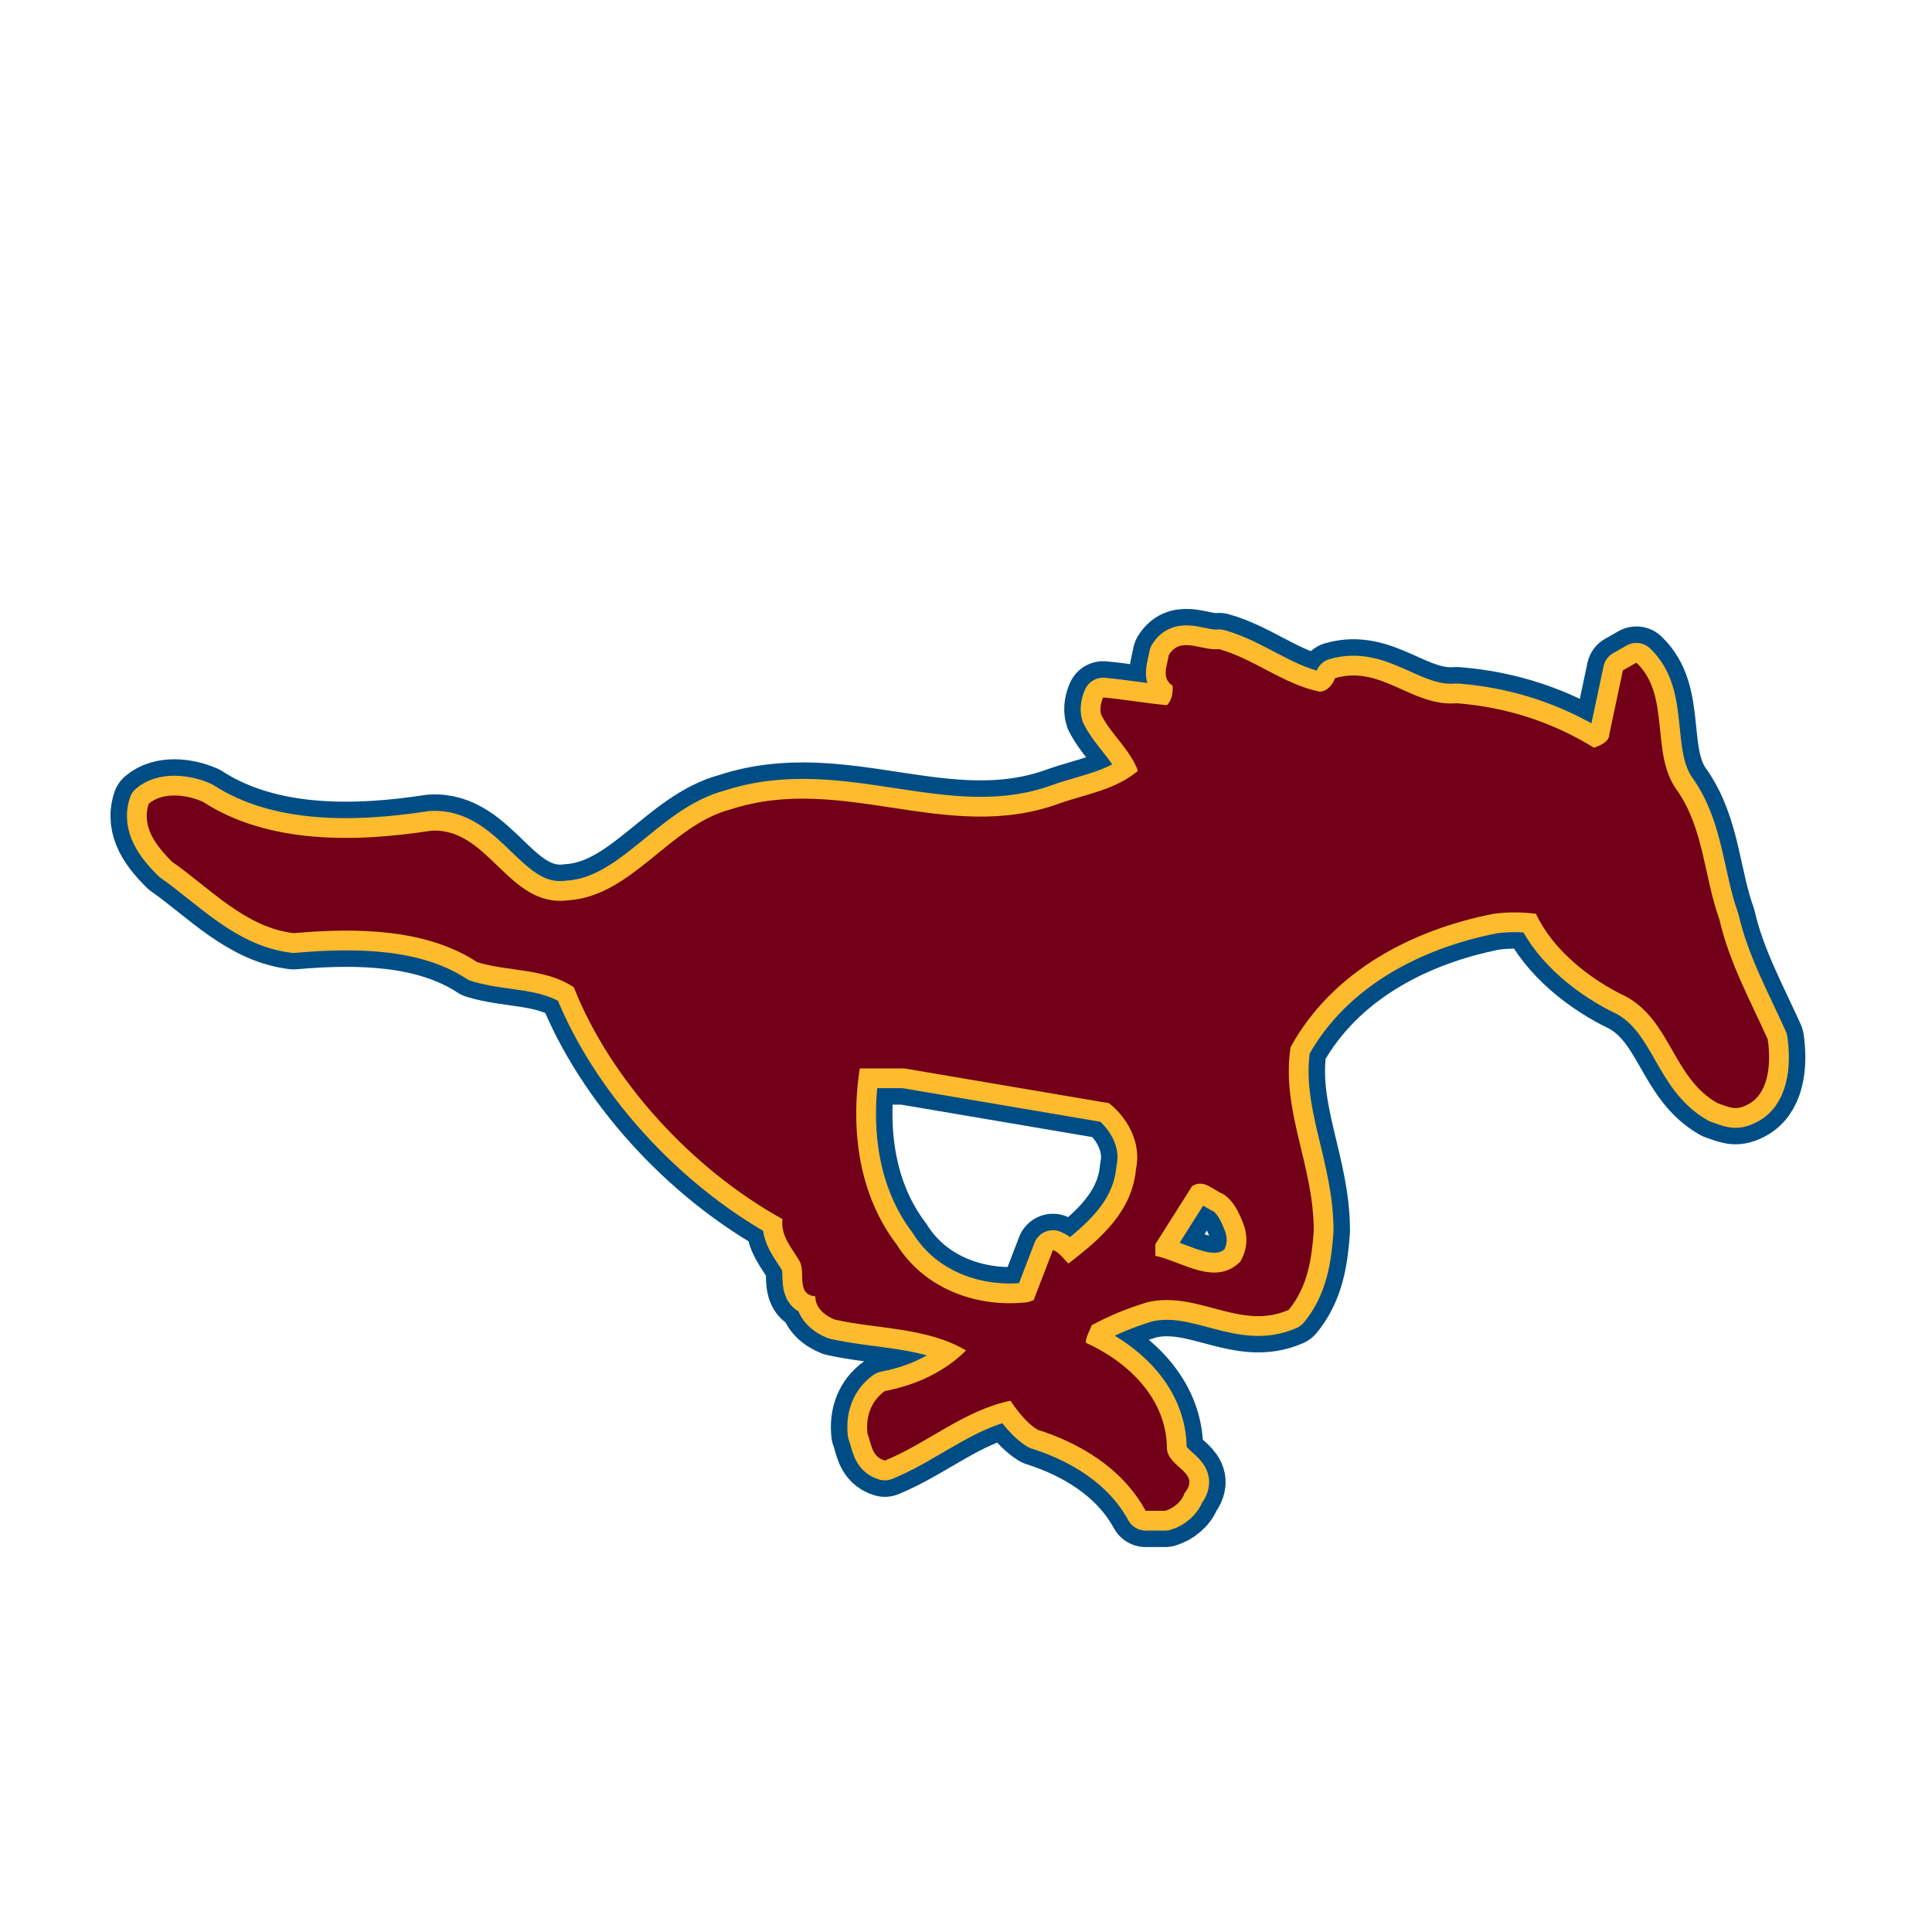 <?xml version="1.0" encoding="utf-8"?>
<!-- Generator: Adobe Illustrator 19.1.0, SVG Export Plug-In . SVG Version: 6.00 Build 0)  -->
<!DOCTYPE svg PUBLIC "-//W3C//DTD SVG 1.1//EN" "http://www.w3.org/Graphics/SVG/1.1/DTD/svg11.dtd">
<svg version="1.1" xmlns="http://www.w3.org/2000/svg" xmlns:xlink="http://www.w3.org/1999/xlink" x="0px" y="0px"
	 viewBox="33 -33 100 100" enable-background="new 33 -33 100 100" xml:space="preserve">
<g id="AREA_3">
	<g>
		<g>
			<path fill="none" stroke="#004D86" stroke-width="3.751" stroke-linejoin="round" stroke-miterlimit="10" d="M124.5,20.8
				c-0.9-2-2-4-2.5-6.2c-0.8-2.2-0.8-4.7-2.2-6.7c-1.4-1.9-0.3-4.9-2.1-6.6l-0.7,0.4L116.3,5c0,0.4-0.5,0.6-0.8,0.7
				c-2.1-1.3-4.5-2.1-7.1-2.3c-2.3,0.2-3.9-2-6.3-1.3v0c-0.1,0.3-0.4,0.7-0.8,0.7c-1.9-0.4-3.4-1.7-5.2-2.2c-0.9,0.1-2-0.7-2.6,0.3
				c-0.1,0.6-0.4,1.2,0.2,1.6c0,0.3,0,0.7-0.3,1c-1.1-0.1-2.2-0.3-3.3-0.4C90,3.3,89.9,3.7,90,4c0.5,1,1.5,1.8,1.9,2.9
				c-1.2,1-2.7,1.2-4.1,1.7C82,10.7,76.6,7,70.8,8.9c-3.1,0.8-5.1,4.5-8.4,4.7c-3.1,0.4-4.1-3.8-7.1-3.6c-3.9,0.6-8.4,0.7-11.8-1.5
				c-0.9-0.4-2.1-0.5-2.8,0.1c-0.4,1.2,0.4,2.2,1.2,3c2,1.4,3.8,3.4,6.3,3.7c3.4-0.3,6.9-0.2,9.5,1.5c1.6,0.5,3.5,0.3,5,1.3
				c1.9,4.8,6.1,9.4,10.8,12c-0.1,0.9,0.5,1.5,0.9,2.2c0.3,0.6-0.2,1.7,0.8,1.8c0,0.6,0.5,1,1,1.2c2.2,0.5,4.8,0.4,6.8,1.6
				c-1.1,1.1-2.6,1.8-4.2,2.1c-0.7,0.5-1,1.3-0.9,2.2c0.2,0.5,0.2,1.2,0.9,1.4c2.2-0.9,4.1-2.6,6.5-3.1c0.4,0.6,0.9,1.2,1.4,1.5
				c2.2,0.7,4.4,2,5.6,4.2h1c0.4-0.1,0.9-0.5,1-0.9c0.9-1.1-0.8-1.3-0.9-2.3c0-2.6-2-4.5-4.2-5.5c0-0.3,0.2-0.6,0.3-0.9
				c0.9-0.5,1.9-0.9,2.9-1.2c2.6-0.6,4.8,1.5,7.3,0.4c1-1.2,1.2-2.7,1.3-4.1c0-3.4-1.7-6.2-1.2-9.5c2.2-4,6.4-6.1,10.5-6.9
				c0.7-0.1,1.5-0.1,2.2,0c0.9,1.9,2.8,3.4,4.7,4.3c2.3,1.3,2.4,4.2,4.7,5.5c0.6,0.2,0.9,0.4,1.5,0.1
				C124.5,23.7,124.7,22.2,124.5,20.8z M91.8,27.5c-0.2,2.2-1.8,3.6-3.5,4.9c-0.3-0.3-0.5-0.6-0.8-0.7l-1,2.6l-0.3,0.1
				c-2.5,0.3-5.3-0.6-6.8-3c-1.9-2.5-2.4-5.8-1.9-9.1l2.3,0l10.6,1.8C91.3,24.8,92.1,26.1,91.8,27.5z M97.2,32.3
				c-1.3,1.3-3,0-4.4-0.3l0-0.6l1.9-3c0.6-0.4,1.1,0.2,1.6,0.4c0.5,0.3,0.8,0.9,1,1.4C97.6,30.9,97.6,31.6,97.2,32.3z"/>
		</g>
	</g>
</g>
<g id="AREA_2">
	<g>
		<g>
			<path fill="none" stroke="#FDBB2D" stroke-width="2.046" stroke-linejoin="round" stroke-miterlimit="10" d="M124.5,20.8
				c-0.9-2-2-4-2.5-6.2c-0.8-2.2-0.8-4.7-2.2-6.7c-1.4-1.9-0.3-4.9-2.1-6.6l-0.7,0.4L116.3,5c0,0.4-0.5,0.6-0.8,0.7
				c-2.1-1.3-4.5-2.1-7.1-2.3c-2.3,0.2-3.9-2-6.3-1.3v0c-0.1,0.3-0.4,0.7-0.8,0.7c-1.9-0.4-3.4-1.7-5.2-2.2c-0.9,0.1-2-0.7-2.6,0.3
				c-0.1,0.6-0.4,1.2,0.2,1.6c0,0.3,0,0.7-0.3,1c-1.1-0.1-2.2-0.3-3.3-0.4C90,3.3,89.9,3.7,90,4c0.5,1,1.5,1.8,1.9,2.9
				c-1.2,1-2.7,1.2-4.1,1.7C82,10.7,76.6,7,70.8,8.9c-3.1,0.8-5.1,4.5-8.4,4.7c-3.1,0.4-4.1-3.8-7.1-3.6c-3.9,0.6-8.4,0.7-11.8-1.5
				c-0.9-0.4-2.1-0.5-2.8,0.1c-0.4,1.2,0.4,2.2,1.2,3c2,1.4,3.8,3.4,6.3,3.7c3.4-0.3,6.9-0.2,9.5,1.5c1.6,0.5,3.5,0.3,5,1.3
				c1.9,4.8,6.1,9.4,10.8,12c-0.1,0.9,0.5,1.5,0.9,2.2c0.3,0.6-0.2,1.7,0.8,1.8c0,0.6,0.5,1,1,1.2c2.2,0.5,4.8,0.4,6.8,1.6
				c-1.1,1.1-2.6,1.8-4.2,2.1c-0.7,0.5-1,1.3-0.9,2.2c0.2,0.5,0.2,1.2,0.9,1.4c2.2-0.9,4.1-2.6,6.5-3.1c0.4,0.6,0.9,1.2,1.4,1.5
				c2.2,0.7,4.4,2,5.6,4.2h1c0.4-0.1,0.9-0.5,1-0.9c0.9-1.1-0.8-1.3-0.9-2.3c0-2.6-2-4.5-4.2-5.5c0-0.3,0.2-0.6,0.3-0.9
				c0.9-0.5,1.9-0.9,2.9-1.2c2.6-0.6,4.8,1.5,7.3,0.4c1-1.2,1.2-2.7,1.3-4.1c0-3.4-1.7-6.2-1.2-9.5c2.2-4,6.4-6.1,10.5-6.9
				c0.7-0.1,1.5-0.1,2.2,0c0.9,1.9,2.8,3.4,4.7,4.3c2.3,1.3,2.4,4.2,4.7,5.5c0.6,0.2,0.9,0.4,1.5,0.1
				C124.5,23.7,124.7,22.2,124.5,20.8z M91.8,27.5c-0.2,2.2-1.8,3.6-3.5,4.9c-0.3-0.3-0.5-0.6-0.8-0.7l-1,2.6l-0.3,0.1
				c-2.5,0.3-5.3-0.6-6.8-3c-1.9-2.5-2.4-5.8-1.9-9.1l2.3,0l10.6,1.8C91.3,24.8,92.1,26.1,91.8,27.5z M97.2,32.3
				c-1.3,1.3-3,0-4.4-0.3l0-0.6l1.9-3c0.6-0.4,1.1,0.2,1.6,0.4c0.5,0.3,0.8,0.9,1,1.4C97.6,30.9,97.6,31.6,97.2,32.3z"/>
		</g>
	</g>
</g>
<g id="AREA_1">
	<g>
		<g>
			<path fill="#720018" d="M124.5,20.8c-0.9-2-2-4-2.5-6.2c-0.8-2.2-0.8-4.7-2.2-6.7c-1.4-1.9-0.3-4.9-2.1-6.6l-0.7,0.4L116.3,5
				c0,0.4-0.5,0.6-0.8,0.7c-2.1-1.3-4.5-2.1-7.1-2.3c-2.3,0.2-3.9-2-6.3-1.3v0c-0.1,0.3-0.4,0.7-0.8,0.7c-1.9-0.4-3.4-1.7-5.2-2.2
				c-0.9,0.1-2-0.7-2.6,0.3c-0.1,0.6-0.4,1.2,0.2,1.6c0,0.3,0,0.7-0.3,1c-1.1-0.1-2.2-0.3-3.3-0.4C90,3.3,89.9,3.7,90,4
				c0.5,1,1.5,1.8,1.9,2.9c-1.2,1-2.7,1.2-4.1,1.7C82,10.7,76.6,7,70.8,8.9c-3.1,0.8-5.1,4.5-8.4,4.7c-3.1,0.4-4.1-3.8-7.1-3.6
				c-3.9,0.6-8.4,0.7-11.8-1.5c-0.9-0.4-2.1-0.5-2.8,0.1c-0.4,1.2,0.4,2.2,1.2,3c2,1.4,3.8,3.4,6.3,3.7c3.4-0.3,6.9-0.2,9.5,1.5
				c1.6,0.5,3.5,0.3,5,1.3c1.9,4.8,6.1,9.4,10.8,12c-0.1,0.9,0.5,1.5,0.9,2.2c0.3,0.6-0.2,1.7,0.8,1.8c0,0.6,0.5,1,1,1.2
				c2.2,0.5,4.8,0.4,6.8,1.6c-1.1,1.1-2.6,1.8-4.2,2.1c-0.7,0.5-1,1.3-0.9,2.2c0.2,0.5,0.2,1.2,0.9,1.4c2.2-0.9,4.1-2.6,6.5-3.1
				c0.4,0.6,0.9,1.2,1.4,1.5c2.2,0.7,4.4,2,5.6,4.2h1c0.4-0.1,0.9-0.5,1-0.9c0.9-1.1-0.8-1.3-0.9-2.3c0-2.6-2-4.5-4.2-5.5
				c0-0.3,0.2-0.6,0.3-0.9c0.9-0.5,1.9-0.9,2.9-1.2c2.6-0.6,4.8,1.5,7.3,0.4c1-1.2,1.2-2.7,1.3-4.1c0-3.4-1.7-6.2-1.2-9.5
				c2.2-4,6.4-6.1,10.5-6.9c0.7-0.1,1.5-0.1,2.2,0c0.9,1.9,2.8,3.4,4.7,4.3c2.3,1.3,2.4,4.2,4.7,5.5c0.6,0.2,0.9,0.4,1.5,0.1
				C124.5,23.7,124.7,22.2,124.5,20.8z M91.8,27.5c-0.2,2.2-1.8,3.6-3.5,4.9c-0.3-0.3-0.5-0.6-0.8-0.7l-1,2.6l-0.3,0.1
				c-2.5,0.3-5.3-0.6-6.8-3c-1.9-2.5-2.4-5.8-1.9-9.1l2.3,0l10.6,1.8C91.3,24.8,92.1,26.1,91.8,27.5z M97.2,32.3
				c-1.3,1.3-3,0-4.4-0.3l0-0.6l1.9-3c0.6-0.4,1.1,0.2,1.6,0.4c0.5,0.3,0.8,0.9,1,1.4C97.6,30.9,97.6,31.6,97.2,32.3z"/>
		</g>
	</g>
</g>
</svg>
